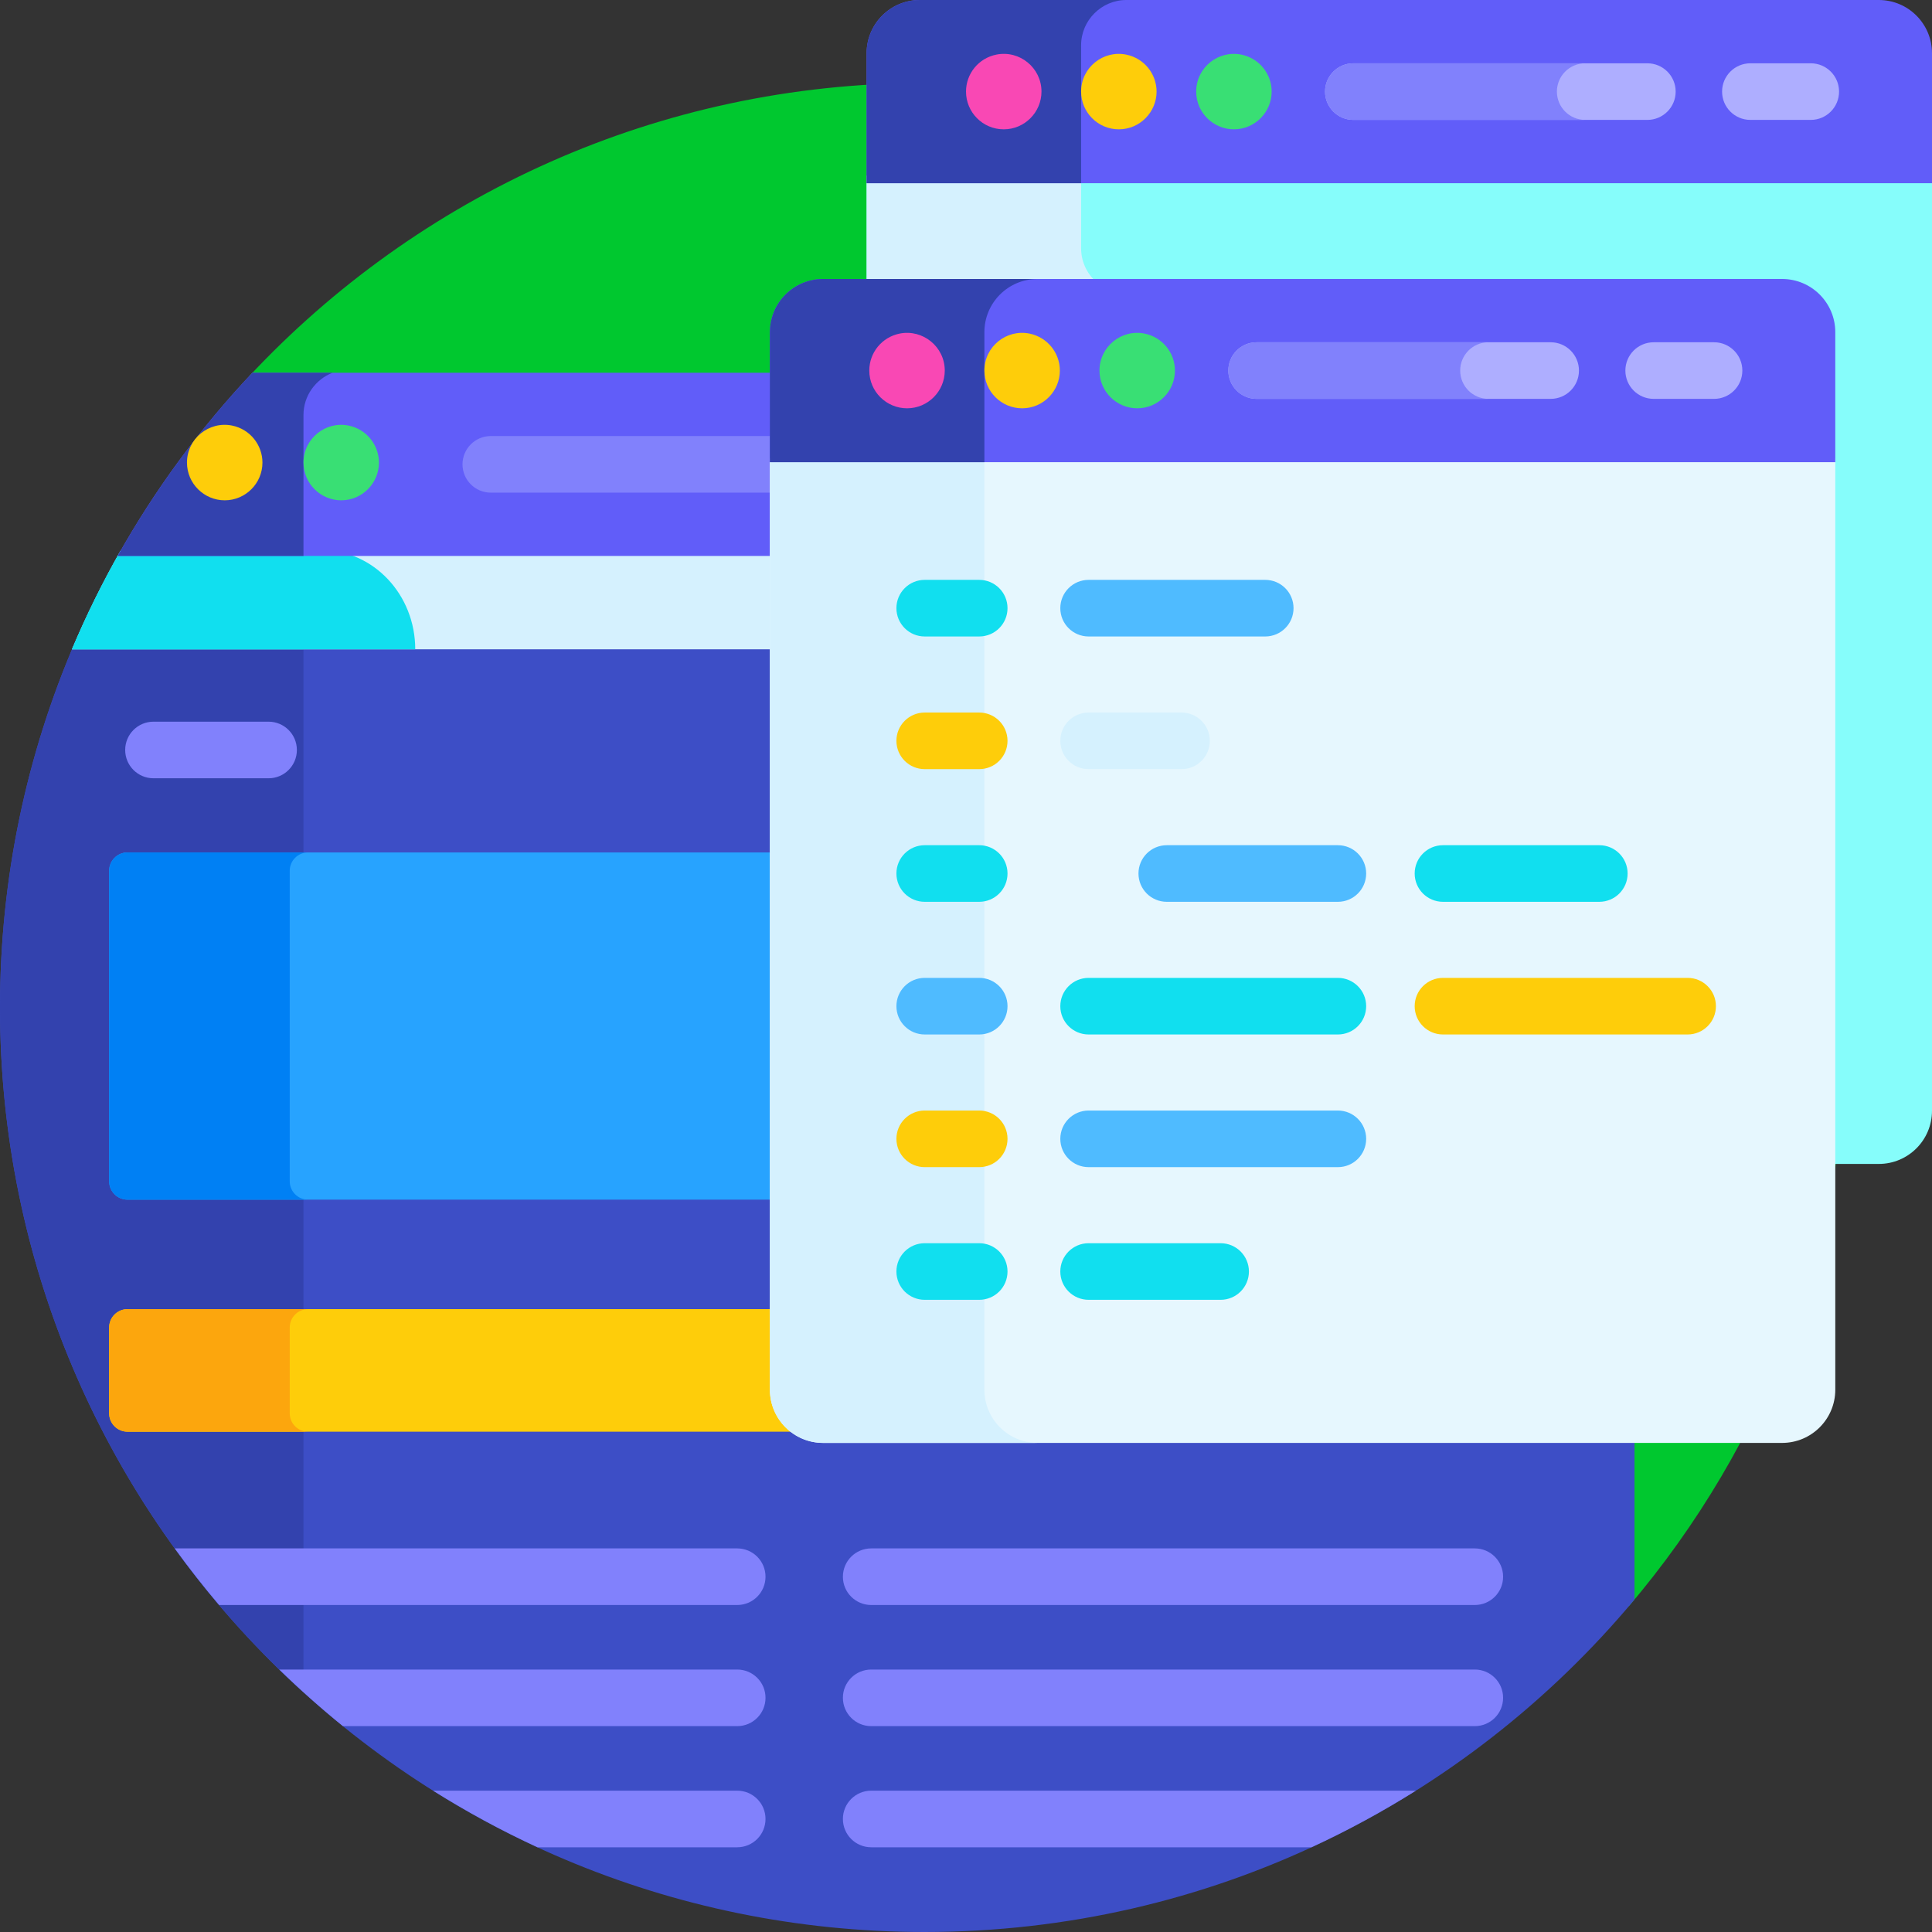 <svg xmlns="http://www.w3.org/2000/svg" xmlns:xlink="http://www.w3.org/1999/xlink" id="Capa_1" x="0" y="0" version="1.1" viewBox="0 0 512 512" xml:space="preserve" style="enable-background:new 0 0 512 512"><rect x="0" y="0" width="512" height="512" fill="#333333" stroke="none"/><g><path style="fill:#00c82f" d="M431.16,423.901l0.475,1.803c36.392-42.754,58.366-98.159,58.366-158.704 c0-135.31-109.691-245-245-245c-70.648,0-134.299,29.914-179.013,77.753L431.16,423.901z"/><path style="fill:#3d4ec6" d="M226.545,379.386c-7.787,0-14.1-6.313-14.1-14.1V170.074H19.936C7.116,199.803,0,232.568,0,267 c0,135.31,109.69,245,245,245c75.614,0,143.217-34.262,188.159-88.099v-44.515H226.545z"/><path style="fill:#3342ae" d="M80.425,170.074H19.936C7.116,199.803,0,232.569,0,267c0,71.959,31.024,136.67,80.425,181.493 V170.074z"/><path style="fill:#d5f1fe" d="M19.074,172.074H433.16v-26.267H32.036C27.214,154.262,22.879,163.029,19.074,172.074z"/><path style="fill:#11dfef" d="M32.036,145.808c-4.821,8.454-9.157,17.221-12.962,26.266h90.97 c0-14.507-11.078-26.266-24.744-26.266H32.036z"/><path style="fill:#11dfef" d="M80.425,145.808H32.036c-4.821,8.454-9.157,17.221-12.962,26.266h61.351V145.808z"/><path style="fill:#615df9" d="M212.445,98.781c-52.617,0-105.189,0-145.553,0c-13.796,14.602-25.809,30.901-35.707,48.549h181.261 V98.781z"/><path style="fill:#3342ae" d="M80.425,109.971c0-5.09,3.217-9.454,7.714-11.19c-7.384,0-14.49,0-21.247,0 c-13.796,14.602-25.809,30.901-35.707,48.549h49.24V109.971z"/><g><path style="fill:#fecd0a" d="M59.55,132.588c-5.431,0-10-4.421-10-10c0-6.324,5.818-11.045,11.95-9.81 c4.844,0.984,8.05,5.215,8.05,9.81C69.55,128.097,65.061,132.588,59.55,132.588z"/></g><g><path style="fill:#39df74" d="M90.425,132.588c-5.431,0-10-4.421-10-10c0-6.352,5.844-11.04,11.95-9.81 c4.844,0.984,8.05,5.219,8.05,9.81C100.425,128.097,95.936,132.588,90.425,132.588z"/></g><path style="fill:#8181fc" d="M212.445,115.555H130.07c-4.142,0-7.5,3.358-7.5,7.5c0,4.142,3.358,7.5,7.5,7.5h82.376V115.555z"/><path style="fill:#fecd0a" d="M33.795,379.412h185.353c-3.982-2.12-6.702-6.31-6.702-11.126v-21.349H33.795 c-2.689,0-4.869,2.18-4.869,4.869v22.737C28.925,377.232,31.105,379.412,33.795,379.412z"/><path style="fill:#27a3ff" d="M28.925,230.773v82.277c0,2.689,2.18,4.869,4.869,4.869h178.651v-92.016H33.795 C31.105,225.904,28.925,228.084,28.925,230.773z"/><path style="fill:#fca60d" d="M76.781,374.543v-22.737c0-2.689,2.18-4.869,4.869-4.869H33.794c-2.689,0-4.869,2.18-4.869,4.869 v22.737c0,2.689,2.18,4.869,4.869,4.869H81.65C78.961,379.413,76.781,377.232,76.781,374.543z"/><path style="fill:#0080f4" d="M76.781,313.05v-82.278c0-2.689,2.18-4.869,4.869-4.869H33.794c-2.689,0-4.869,2.18-4.869,4.869 v82.278c0,2.689,2.18,4.869,4.869,4.869H81.65C78.961,317.919,76.781,315.739,76.781,313.05z"/><g><path style="fill:#8181fc" d="M71.175,206.253h-30.5c-4.142,0-7.5-3.357-7.5-7.5c0-4.143,3.358-7.5,7.5-7.5h30.5 c4.142,0,7.5,3.357,7.5,7.5C78.675,202.895,75.317,206.253,71.175,206.253z"/></g><path style="fill:#8181fc" d="M195.37,410.343H46.307c3.725,5.155,7.648,10.157,11.754,15H195.37c4.142,0,7.5-3.357,7.5-7.5 C202.87,413.701,199.512,410.343,195.37,410.343z"/><path style="fill:#8181fc" d="M195.37,442.445H74.016c5.388,5.252,11.016,10.258,16.869,15H195.37c4.142,0,7.5-3.358,7.5-7.5 C202.87,445.802,199.512,442.445,195.37,442.445z"/><path style="fill:#8181fc" d="M195.37,474.547H114.78c8.854,5.567,18.088,10.583,27.656,15h52.933c4.142,0,7.5-3.357,7.5-7.5 S199.512,474.547,195.37,474.547z"/><g><path style="fill:#8181fc" d="M390.839,425.343H230.877c-4.142,0-7.5-3.357-7.5-7.5c0-4.143,3.358-7.5,7.5-7.5h159.962 c4.142,0,7.5,3.357,7.5,7.5C398.339,421.986,394.981,425.343,390.839,425.343z"/></g><g><path style="fill:#8181fc" d="M390.839,457.445H230.877c-4.142,0-7.5-3.358-7.5-7.5c0-4.143,3.358-7.5,7.5-7.5h159.962 c4.142,0,7.5,3.357,7.5,7.5C398.339,454.087,394.981,457.445,390.839,457.445z"/></g><path style="fill:#8181fc" d="M375.22,474.547H230.877c-4.142,0-7.5,3.357-7.5,7.5s3.358,7.5,7.5,7.5h116.687 C357.132,485.129,366.366,480.113,375.22,474.547z"/><path style="fill:#86fdfb" d="M229.662,46.549v28.88h242.608c6.947,0,12.6,5.652,12.6,12.601v220.426h13.03 c7.787,0,14.1-6.313,14.1-14.1V46.549H229.662z"/><g><path style="fill:#d5f1fe" d="M286.504,65.809v-19.26h-56.842v28.88h61.713C288.429,73.237,286.504,69.742,286.504,65.809z"/></g><path style="fill:#e6f7fe" d="M204.032,121.479v246.807c0,7.787,6.313,14.1,14.1,14.1H472.27c7.787,0,14.1-6.313,14.1-14.1 V121.479H204.032z"/><path style="fill:#d5f1fe" d="M260.873,368.286V121.479h-56.841v246.807c0,7.787,6.313,14.1,14.1,14.1h56.841 C267.186,382.386,260.873,376.073,260.873,368.286z"/><path style="fill:#615df9" d="M486.37,122.479V88.03c0-7.787-6.313-14.1-14.1-14.1H218.132c-7.787,0-14.1,6.313-14.1,14.1v34.449 H486.37z"/><path style="fill:#3342ae" d="M274.973,73.93h-56.841c-7.787,0-14.1,6.313-14.1,14.1v34.45h56.841v-34.45 C260.873,80.242,267.186,73.93,274.973,73.93z"/><g><path style="fill:#11dfef" d="M259.503,238.989h-14.445c-4.142,0-7.5-3.357-7.5-7.5s3.358-7.5,7.5-7.5h14.445 c4.142,0,7.5,3.357,7.5,7.5S263.645,238.989,259.503,238.989z"/></g><g><path style="fill:#4fbbff" d="M354.55,238.989h-45.342c-4.142,0-7.5-3.357-7.5-7.5s3.358-7.5,7.5-7.5h45.342 c4.142,0,7.5,3.357,7.5,7.5S358.692,238.989,354.55,238.989z"/></g><g><path style="fill:#11dfef" d="M423.835,238.989h-41.432c-4.142,0-7.5-3.357-7.5-7.5s3.358-7.5,7.5-7.5h41.432 c4.142,0,7.5,3.357,7.5,7.5S427.977,238.989,423.835,238.989z"/></g><g><path style="fill:#4fbbff" d="M259.503,274.147h-14.445c-4.142,0-7.5-3.357-7.5-7.5c0-4.143,3.358-7.5,7.5-7.5h14.445 c4.142,0,7.5,3.357,7.5,7.5C267.003,270.79,263.645,274.147,259.503,274.147z"/></g><g><path style="fill:#fecd0a" d="M259.503,309.305h-14.445c-4.142,0-7.5-3.357-7.5-7.5c0-4.143,3.358-7.5,7.5-7.5h14.445 c4.142,0,7.5,3.357,7.5,7.5C267.003,305.948,263.645,309.305,259.503,309.305z"/></g><g><path style="fill:#11dfef" d="M259.503,344.464h-14.445c-4.142,0-7.5-3.357-7.5-7.5s3.358-7.5,7.5-7.5h14.445 c4.142,0,7.5,3.357,7.5,7.5S263.645,344.464,259.503,344.464z"/></g><g><path style="fill:#11dfef" d="M354.55,274.147h-66.057c-4.142,0-7.5-3.357-7.5-7.5c0-4.143,3.358-7.5,7.5-7.5h66.057 c4.142,0,7.5,3.357,7.5,7.5C362.05,270.79,358.692,274.147,354.55,274.147z"/></g><g><path style="fill:#4fbbff" d="M354.55,309.305h-66.057c-4.142,0-7.5-3.357-7.5-7.5c0-4.143,3.358-7.5,7.5-7.5h66.057 c4.142,0,7.5,3.357,7.5,7.5C362.05,305.948,358.692,309.305,354.55,309.305z"/></g><g><path style="fill:#11dfef" d="M323.476,344.464h-34.984c-4.142,0-7.5-3.357-7.5-7.5s3.358-7.5,7.5-7.5h34.984 c4.142,0,7.5,3.357,7.5,7.5S327.618,344.464,323.476,344.464z"/></g><g><path style="fill:#fecd0a" d="M447.238,274.147h-64.835c-4.142,0-7.5-3.357-7.5-7.5c0-4.143,3.358-7.5,7.5-7.5h64.835 c4.142,0,7.5,3.357,7.5,7.5C454.738,270.79,451.38,274.147,447.238,274.147z"/></g><g><path style="fill:#11dfef" d="M259.503,168.672h-14.445c-4.142,0-7.5-3.357-7.5-7.5c0-4.143,3.358-7.5,7.5-7.5h14.445 c4.142,0,7.5,3.357,7.5,7.5C267.003,165.314,263.645,168.672,259.503,168.672z"/></g><g><path style="fill:#fecd0a" d="M259.503,203.83h-14.445c-4.142,0-7.5-3.357-7.5-7.5c0-4.143,3.358-7.5,7.5-7.5h14.445 c4.142,0,7.5,3.357,7.5,7.5C267.003,200.472,263.645,203.83,259.503,203.83z"/></g><g><path style="fill:#4fbbff" d="M335.301,168.672h-46.809c-4.142,0-7.5-3.357-7.5-7.5c0-4.143,3.358-7.5,7.5-7.5h46.809 c4.142,0,7.5,3.357,7.5,7.5C342.801,165.314,339.443,168.672,335.301,168.672z"/></g><g><path style="fill:#d5f1fe" d="M313.118,203.83h-24.626c-4.142,0-7.5-3.357-7.5-7.5c0-4.143,3.358-7.5,7.5-7.5h24.626 c4.142,0,7.5,3.357,7.5,7.5C320.618,200.472,317.261,203.83,313.118,203.83z"/></g><path style="fill:#615df9" d="M512,48.549V14.1C512,6.313,505.687,0,497.9,0H243.762c-7.787,0-14.1,6.313-14.1,14.1v34.45H512z"/><g><path style="fill:#3342ae" d="M286.504,12c0-6.6,5.4-12,12-12h-54.742c-7.787,0-14.1,6.313-14.1,14.1v34.449h56.841V12z"/></g><g><path style="fill:#f948b4" d="M240.373,108.203c-5.426,0-10-4.387-10-10c0-4.757,3.336-8.845,8.04-9.8 c6.092-1.227,11.96,3.446,11.96,9.8C250.373,103.681,245.926,108.203,240.373,108.203z"/></g><g><path style="fill:#fecd0a" d="M270.873,108.203c-5.487,0-10-4.451-10-10c0-6.399,5.874-11.023,11.95-9.8 c4.732,0.96,8.05,5.091,8.05,9.8C280.873,103.589,276.511,108.203,270.873,108.203z"/></g><g><path style="fill:#39df74" d="M301.373,108.203c-5.431,0-10-4.397-10-10c0-6.315,5.804-11.037,11.95-9.8 c4.718,0.957,8.05,5.077,8.05,9.8C311.373,103.681,306.926,108.203,301.373,108.203z"/></g><g><path style="fill:#aeaeff" d="M410.939,105.705h-77.923c-4.142,0-7.5-3.357-7.5-7.5s3.358-7.5,7.5-7.5h77.923 c4.142,0,7.5,3.357,7.5,7.5S415.081,105.705,410.939,105.705z"/></g><g><path style="fill:#aeaeff" d="M454.241,105.705h-16c-4.142,0-7.5-3.357-7.5-7.5s3.358-7.5,7.5-7.5h16c4.142,0,7.5,3.357,7.5,7.5 S458.383,105.705,454.241,105.705z"/></g><g><g><path style="fill:#f948b4" d="M266.004,34.273c-5.545,0-10-4.5-10-10c0-4.699,3.265-8.831,8.04-9.8 c6.153-1.244,11.96,3.489,11.96,9.8C276.004,29.715,271.567,34.273,266.004,34.273z"/></g></g><g><g><path style="fill:#fecd0a" d="M296.504,34.273c-5.545,0-10-4.5-10-10c0-6.412,5.883-11.026,11.95-9.8 c4.793,0.972,8.05,5.136,8.05,9.8C306.504,29.715,302.067,34.273,296.504,34.273z"/></g></g><g><g><path style="fill:#39df74" d="M327.004,34.273c-5.426,0-10-4.397-10-10c0-6.412,5.883-11.026,11.95-9.8 c4.835,0.981,8.05,5.179,8.05,9.8C337.004,29.699,332.583,34.273,327.004,34.273z"/></g></g><g><g><path style="fill:#aeaeff" d="M436.569,31.775h-77.923c-4.142,0-7.5-3.357-7.5-7.5c0-4.142,3.358-7.5,7.5-7.5h77.923 c4.142,0,7.5,3.358,7.5,7.5C444.069,28.418,440.711,31.775,436.569,31.775z"/></g></g><path style="fill:#8181fc" d="M386.964,98.205c0-4.143,3.358-7.5,7.5-7.5h-61.448c-4.142,0-7.5,3.357-7.5,7.5s3.358,7.5,7.5,7.5 h61.448C390.322,105.705,386.964,102.347,386.964,98.205z"/><path style="fill:#8181fc" d="M412.594,24.275c0-4.143,3.358-7.5,7.5-7.5h-61.448c-4.142,0-7.5,3.357-7.5,7.5s3.358,7.5,7.5,7.5 h61.448C415.952,31.775,412.594,28.418,412.594,24.275z"/><g><g><path style="fill:#aeaeff" d="M479.87,31.775h-16c-4.142,0-7.5-3.357-7.5-7.5c0-4.142,3.358-7.5,7.5-7.5h16 c4.142,0,7.5,3.358,7.5,7.5C487.37,28.418,484.012,31.775,479.87,31.775z"/></g></g></g></svg>